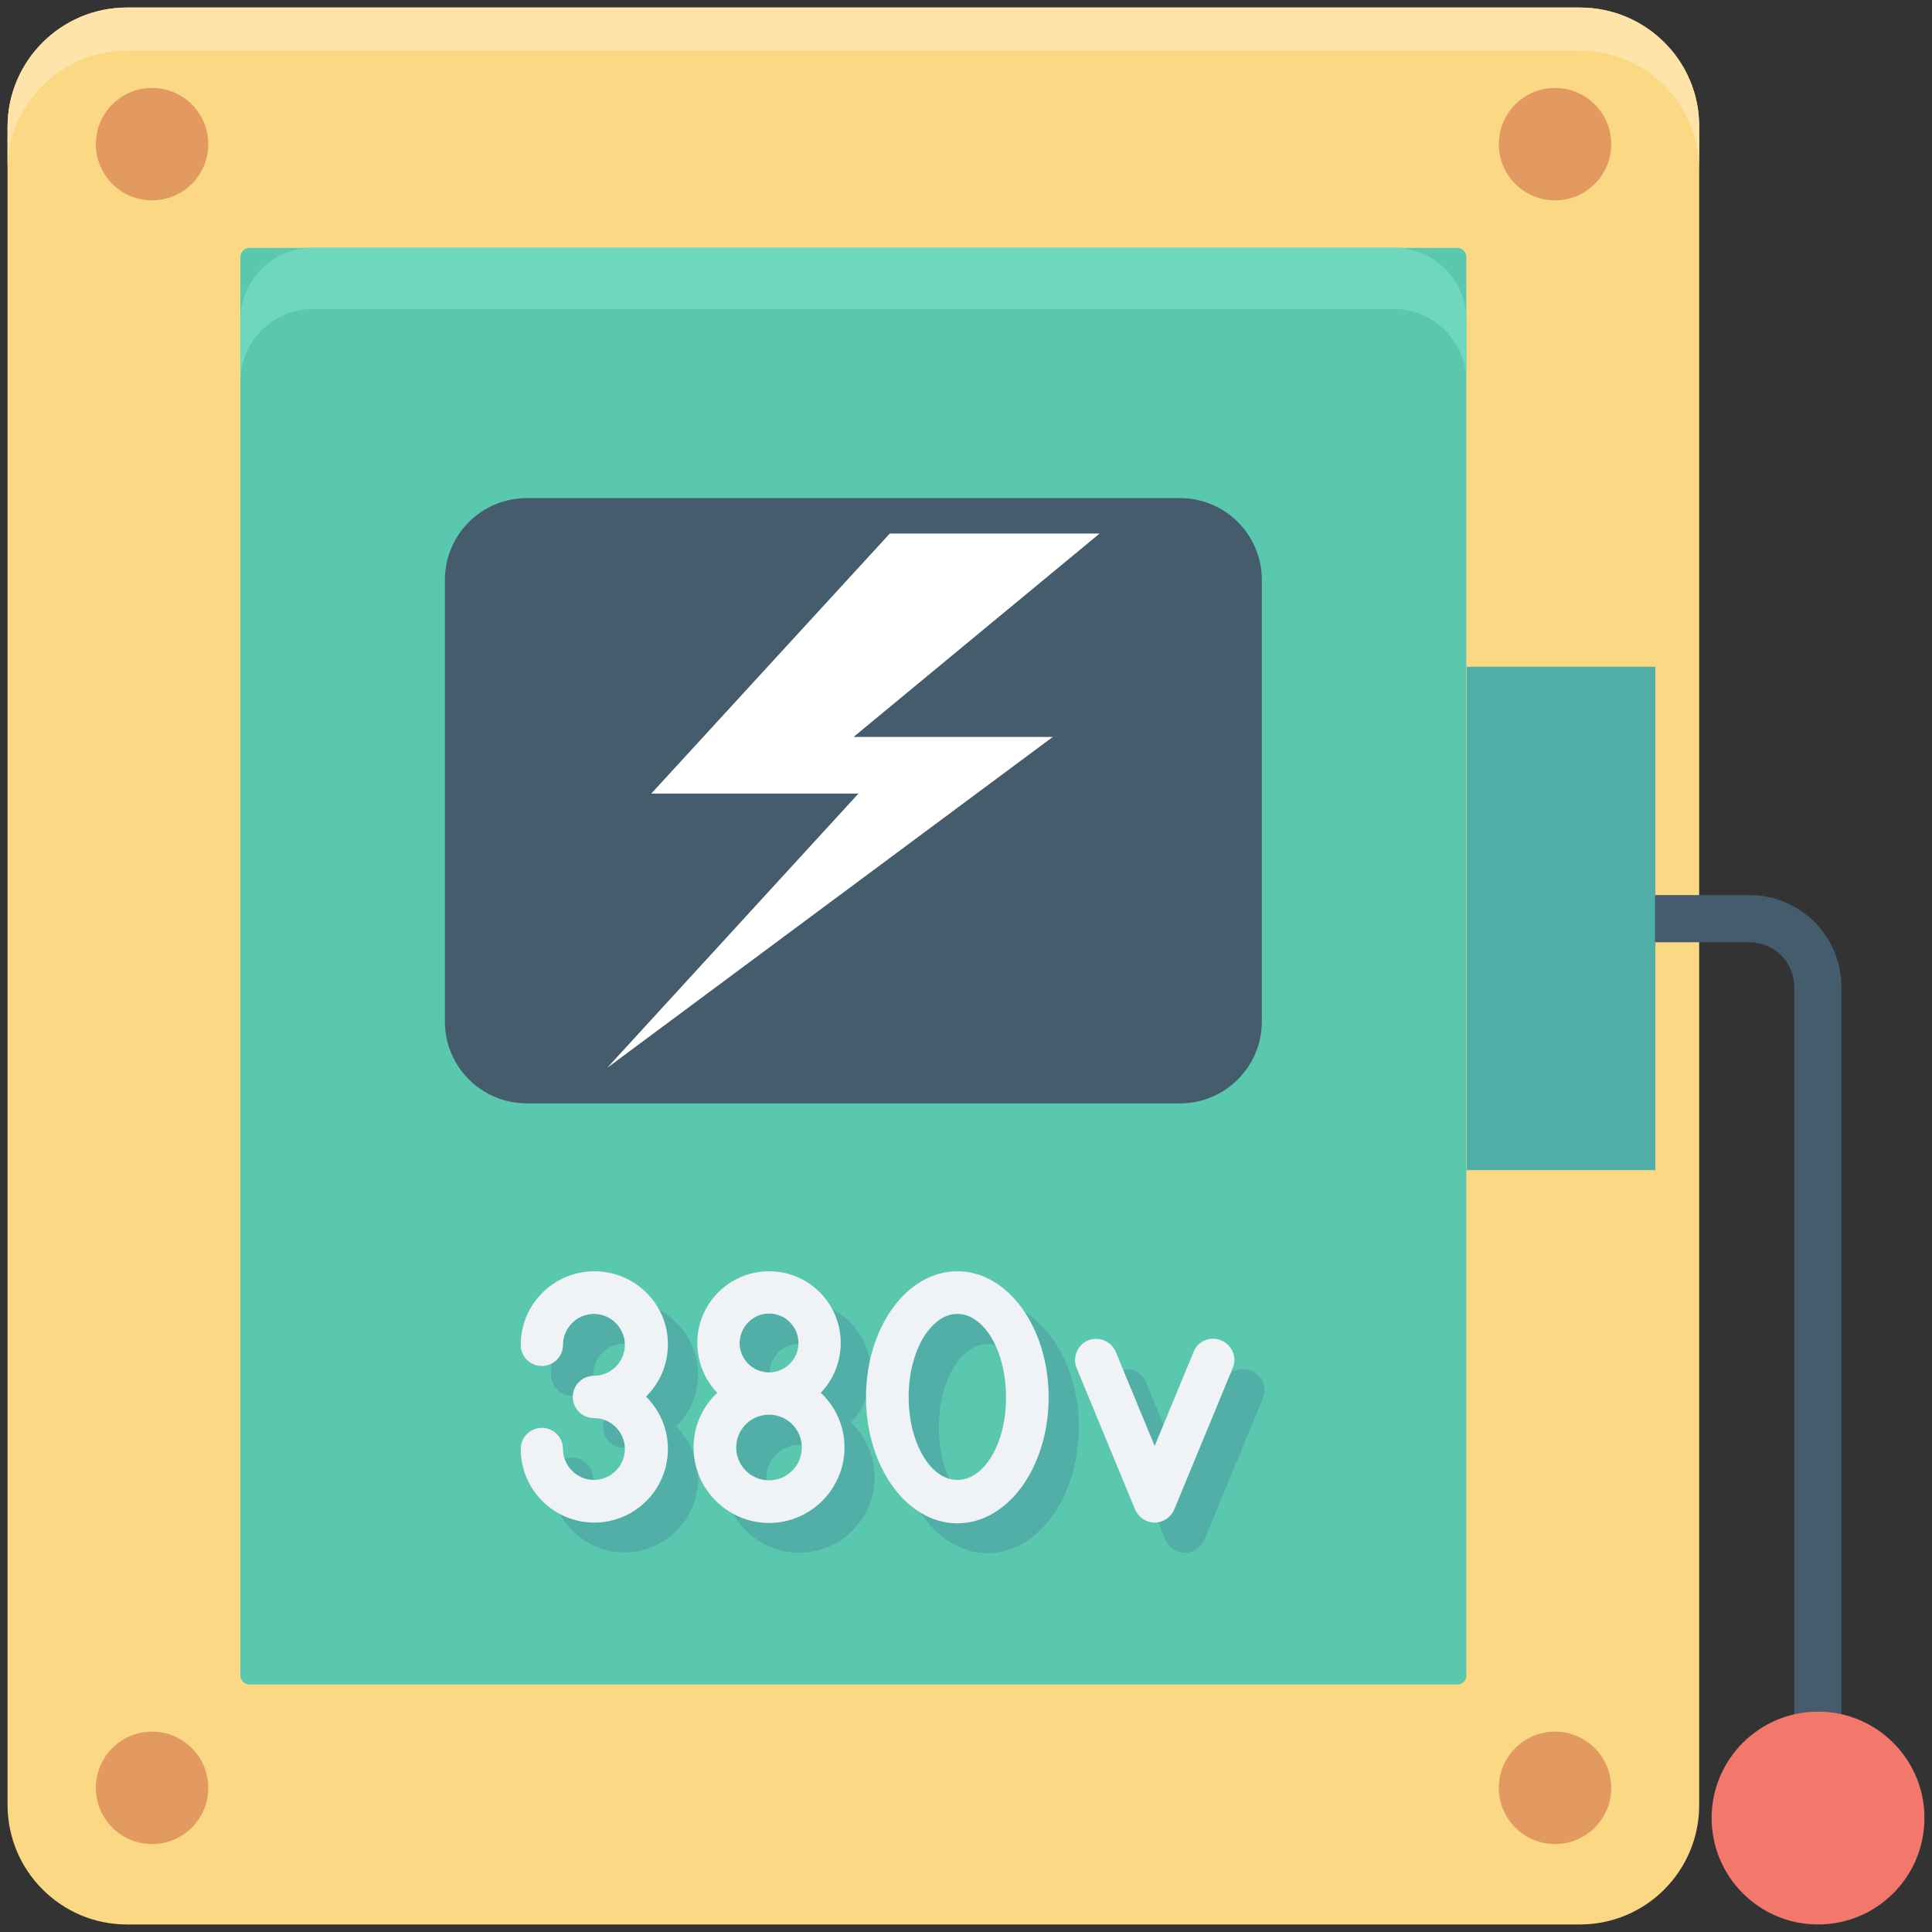 <?xml version="1.0" encoding="utf-8"?>
<!-- Generator: Adobe Illustrator 18.0.0, SVG Export Plug-In . SVG Version: 6.00 Build 0)  -->
<!DOCTYPE svg PUBLIC "-//W3C//DTD SVG 1.1//EN" "http://www.w3.org/Graphics/SVG/1.1/DTD/svg11.dtd">
<svg version="1.1" id="Layer_1" xmlns="http://www.w3.org/2000/svg" xmlns:xlink="http://www.w3.org/1999/xlink" x="0px" y="0px"
	 viewBox="0 0 512 512" enable-background="new 0 0 512 512" xml:space="preserve">
<rect x="0" y="0" width="512" height="512" fill="#333333" stroke="none"/>
<g>
	<g>
		<g>
			<path fill="#FBD984" d="M418.7,2H33.6C16.2,2,2,16.2,2,33.6v444.7C2,495.8,16.2,510,33.6,510h385.1c17.5,0,31.6-14.2,31.6-31.6
				V33.6C450.4,16.2,436.2,2,418.7,2z"/>
		</g>
		<g>
			<path fill="#FFE4A9" d="M418.7,2H33.6C16.2,2,2,16.2,2,33.6V45c0-17.5,14.2-31.6,31.6-31.6h385.1c17.5,0,31.6,14.2,31.6,31.6
				V33.6C450.4,16.2,436.2,2,418.7,2z"/>
		</g>
		<g>
			<path fill="#5AC8AE" d="M386.2,446.4H66.1c-1.3,0-2.4-1.1-2.4-2.4V68.1c0-1.3,1.1-2.4,2.4-2.4h320.1c1.3,0,2.4,1.1,2.4,2.4v375.9
				C388.7,445.3,387.6,446.4,386.2,446.4z"/>
		</g>
		<g>
			<path fill="#6FD8BC" d="M369.4,65.6H82.9c-10.6,0-19.2,8.6-19.2,19.2v16.3c0-10.6,8.6-19.2,19.2-19.2h286.5
				c10.6,0,19.2,8.6,19.2,19.2V84.9C388.7,74.3,380,65.6,369.4,65.6z"/>
		</g>
		<g>
			<rect x="388.7" y="176.7" fill="#52AFA8" width="50" height="133.4"/>
		</g>
		<g>
			<g>
				<g>
					<circle fill="#E39A61" cx="40.3" cy="38.2" r="14.9"/>
				</g>
				<g>
					<circle fill="#E39A61" cx="412.1" cy="38.2" r="14.9"/>
				</g>
			</g>
			<g>
				<g>
					<circle fill="#E39A61" cx="40.3" cy="473.8" r="14.9"/>
				</g>
				<g>
					<circle fill="#E39A61" cx="412.1" cy="473.8" r="14.9"/>
				</g>
			</g>
		</g>
		<g>
			<path fill="#445C6C" d="M312.7,132H139.6c-12,0-21.7,9.7-21.7,21.7v117c0,12,9.7,21.7,21.7,21.7h173.1c12,0,21.7-9.7,21.7-21.7
				v-117C334.4,141.7,324.7,132,312.7,132z"/>
		</g>
		<g>
			<polygon fill="#FFFFFF" points="235.8,141.4 172.6,210.3 227.5,210.3 160.9,283 279,195.3 226.2,195.3 291.4,141.4 			"/>
		</g>
		<g>
			<g>
				<path fill="#445C6C" d="M488,463.9h-12.5V261.6c0-6.6-5.3-11.9-11.9-11.9h-25v-12.5h25c13.5,0,24.4,10.9,24.4,24.4V463.9z"/>
			</g>
		</g>
		<g>
			<circle fill="#F1786B" cx="481.8" cy="481.8" r="28.2"/>
		</g>
	</g>
	<g>
		<g>
			<g>
				<path fill="#52AFA8" d="M261.7,344.8c-13.4,0-24.2,14.9-24.2,33.4c0,18.4,10.8,33.4,24.2,33.4c13.4,0,24.2-14.9,24.2-33.4
					C285.9,359.8,275,344.8,261.7,344.8z M261.7,400.2c-7.1,0-12.9-9.8-12.9-22c0-12.1,5.8-22,12.9-22s12.9,9.8,12.9,22
					C274.6,390.3,268.8,400.2,261.7,400.2z"/>
			</g>
			<g>
				<path fill="#52AFA8" d="M165.5,344.8c-10.7,0-19.5,8.7-19.5,19.5c0,3.1,2.5,5.6,5.6,5.6c3.1,0,5.6-2.5,5.6-5.6
					c0-4.5,3.7-8.2,8.2-8.2c4.5,0,8.2,3.7,8.2,8.2c0,4.5-3.7,8.2-8.2,8.2c-3.1,0-5.6,2.5-5.6,5.6c0,3.1,2.5,5.6,5.6,5.6
					c4.5,0,8.2,3.7,8.2,8.2c0,4.5-3.7,8.2-8.2,8.2c-4.5,0-8.2-3.7-8.2-8.2c0-3.1-2.5-5.6-5.6-5.6c-3.1,0-5.6,2.5-5.6,5.6
					c0,10.7,8.7,19.5,19.5,19.5c10.7,0,19.5-8.7,19.5-19.5c0-5.4-2.2-10.3-5.8-13.9c3.6-3.5,5.8-8.4,5.8-13.9
					C185,353.6,176.2,344.8,165.5,344.8z"/>
			</g>
			<g>
				<path fill="#52AFA8" d="M230.8,363.8c0-10.5-8.5-19-19-19c-10.5,0-19,8.5-19,19c0,5.1,2,9.8,5.3,13.2c-3.9,3.6-6.3,8.8-6.3,14.5
					c0,11,9,20,20,20c11,0,20-9,20-20c0-5.7-2.4-10.9-6.3-14.5C228.7,373.6,230.8,369,230.8,363.8z M211.8,356.1
					c4.3,0,7.8,3.5,7.8,7.8c0,4.3-3.5,7.8-7.8,7.8c-4.3,0-7.8-3.5-7.8-7.8C204,359.6,207.5,356.1,211.8,356.1z M211.8,400.3
					c-4.8,0-8.7-3.9-8.7-8.7c0-4.8,3.9-8.7,8.7-8.7s8.7,3.9,8.7,8.7C220.5,396.4,216.6,400.3,211.8,400.3z"/>
			</g>
			<g>
				<path fill="#52AFA8" d="M331.6,363.2c-2.9-1.2-6.2,0.2-7.3,3.1l-10.3,24.9l-10.3-24.9c-1.2-2.9-4.5-4.2-7.3-3.1
					c-2.9,1.2-4.2,4.5-3.1,7.3l15.5,37.5c0.9,2.1,2.9,3.5,5.2,3.5s4.3-1.4,5.2-3.5l15.5-37.5C335.8,367.6,334.4,364.4,331.6,363.2z"
					/>
			</g>
		</g>
		<g>
			<g>
				<path fill="#EFF3F5" d="M253.7,336.9c-13.4,0-24.2,14.9-24.2,33.4c0,18.4,10.8,33.4,24.2,33.4c13.4,0,24.2-14.9,24.2-33.4
					C277.9,351.8,267.1,336.9,253.7,336.9z M253.7,392.2c-7.1,0-12.9-9.8-12.9-22c0-12.1,5.8-22,12.9-22c7.1,0,12.9,9.8,12.9,22
					C266.7,382.4,260.9,392.2,253.7,392.2z"/>
			</g>
			<g>
				<path fill="#EFF3F5" d="M157.5,336.9c-10.7,0-19.5,8.7-19.5,19.5c0,3.1,2.5,5.6,5.6,5.6c3.1,0,5.6-2.5,5.6-5.6
					c0-4.5,3.7-8.2,8.2-8.2c4.5,0,8.2,3.7,8.2,8.2c0,4.5-3.7,8.2-8.2,8.2c-3.1,0-5.6,2.5-5.6,5.6c0,3.1,2.5,5.6,5.6,5.6
					c4.5,0,8.2,3.7,8.2,8.2c0,4.5-3.7,8.2-8.2,8.2c-4.5,0-8.2-3.7-8.2-8.2c0-3.1-2.5-5.6-5.6-5.6c-3.1,0-5.6,2.5-5.6,5.6
					c0,10.7,8.7,19.5,19.5,19.5c10.7,0,19.5-8.7,19.5-19.5c0-5.4-2.2-10.3-5.8-13.9c3.6-3.5,5.8-8.4,5.8-13.9
					C177,345.6,168.3,336.9,157.5,336.9z"/>
			</g>
			<g>
				<path fill="#EFF3F5" d="M222.8,355.9c0-10.5-8.5-19-19-19c-10.5,0-19,8.5-19,19c0,5.1,2,9.8,5.3,13.2c-3.9,3.6-6.3,8.8-6.3,14.5
					c0,11,9,20,20,20c11,0,20-9,20-20c0-5.7-2.4-10.9-6.3-14.5C220.8,365.7,222.8,361,222.8,355.9z M203.8,348.1
					c4.3,0,7.8,3.5,7.8,7.8c0,4.3-3.5,7.8-7.8,7.8c-4.3,0-7.8-3.5-7.8-7.8C196.1,351.6,199.5,348.1,203.8,348.1z M203.8,392.3
					c-4.8,0-8.7-3.9-8.7-8.7c0-4.8,3.9-8.7,8.7-8.7s8.7,3.9,8.7,8.7C212.5,388.4,208.6,392.3,203.8,392.3z"/>
			</g>
			<g>
				<path fill="#EFF3F5" d="M323.6,355.2c-2.9-1.2-6.2,0.2-7.3,3.1L306,383.2l-10.3-24.9c-1.2-2.9-4.5-4.2-7.3-3.1
					c-2.9,1.2-4.2,4.5-3.1,7.3l15.5,37.5c0.9,2.1,2.9,3.5,5.2,3.5s4.3-1.4,5.2-3.5l15.5-37.5C327.9,359.7,326.5,356.4,323.6,355.2z"
					/>
			</g>
		</g>
	</g>
</g>
</svg>
